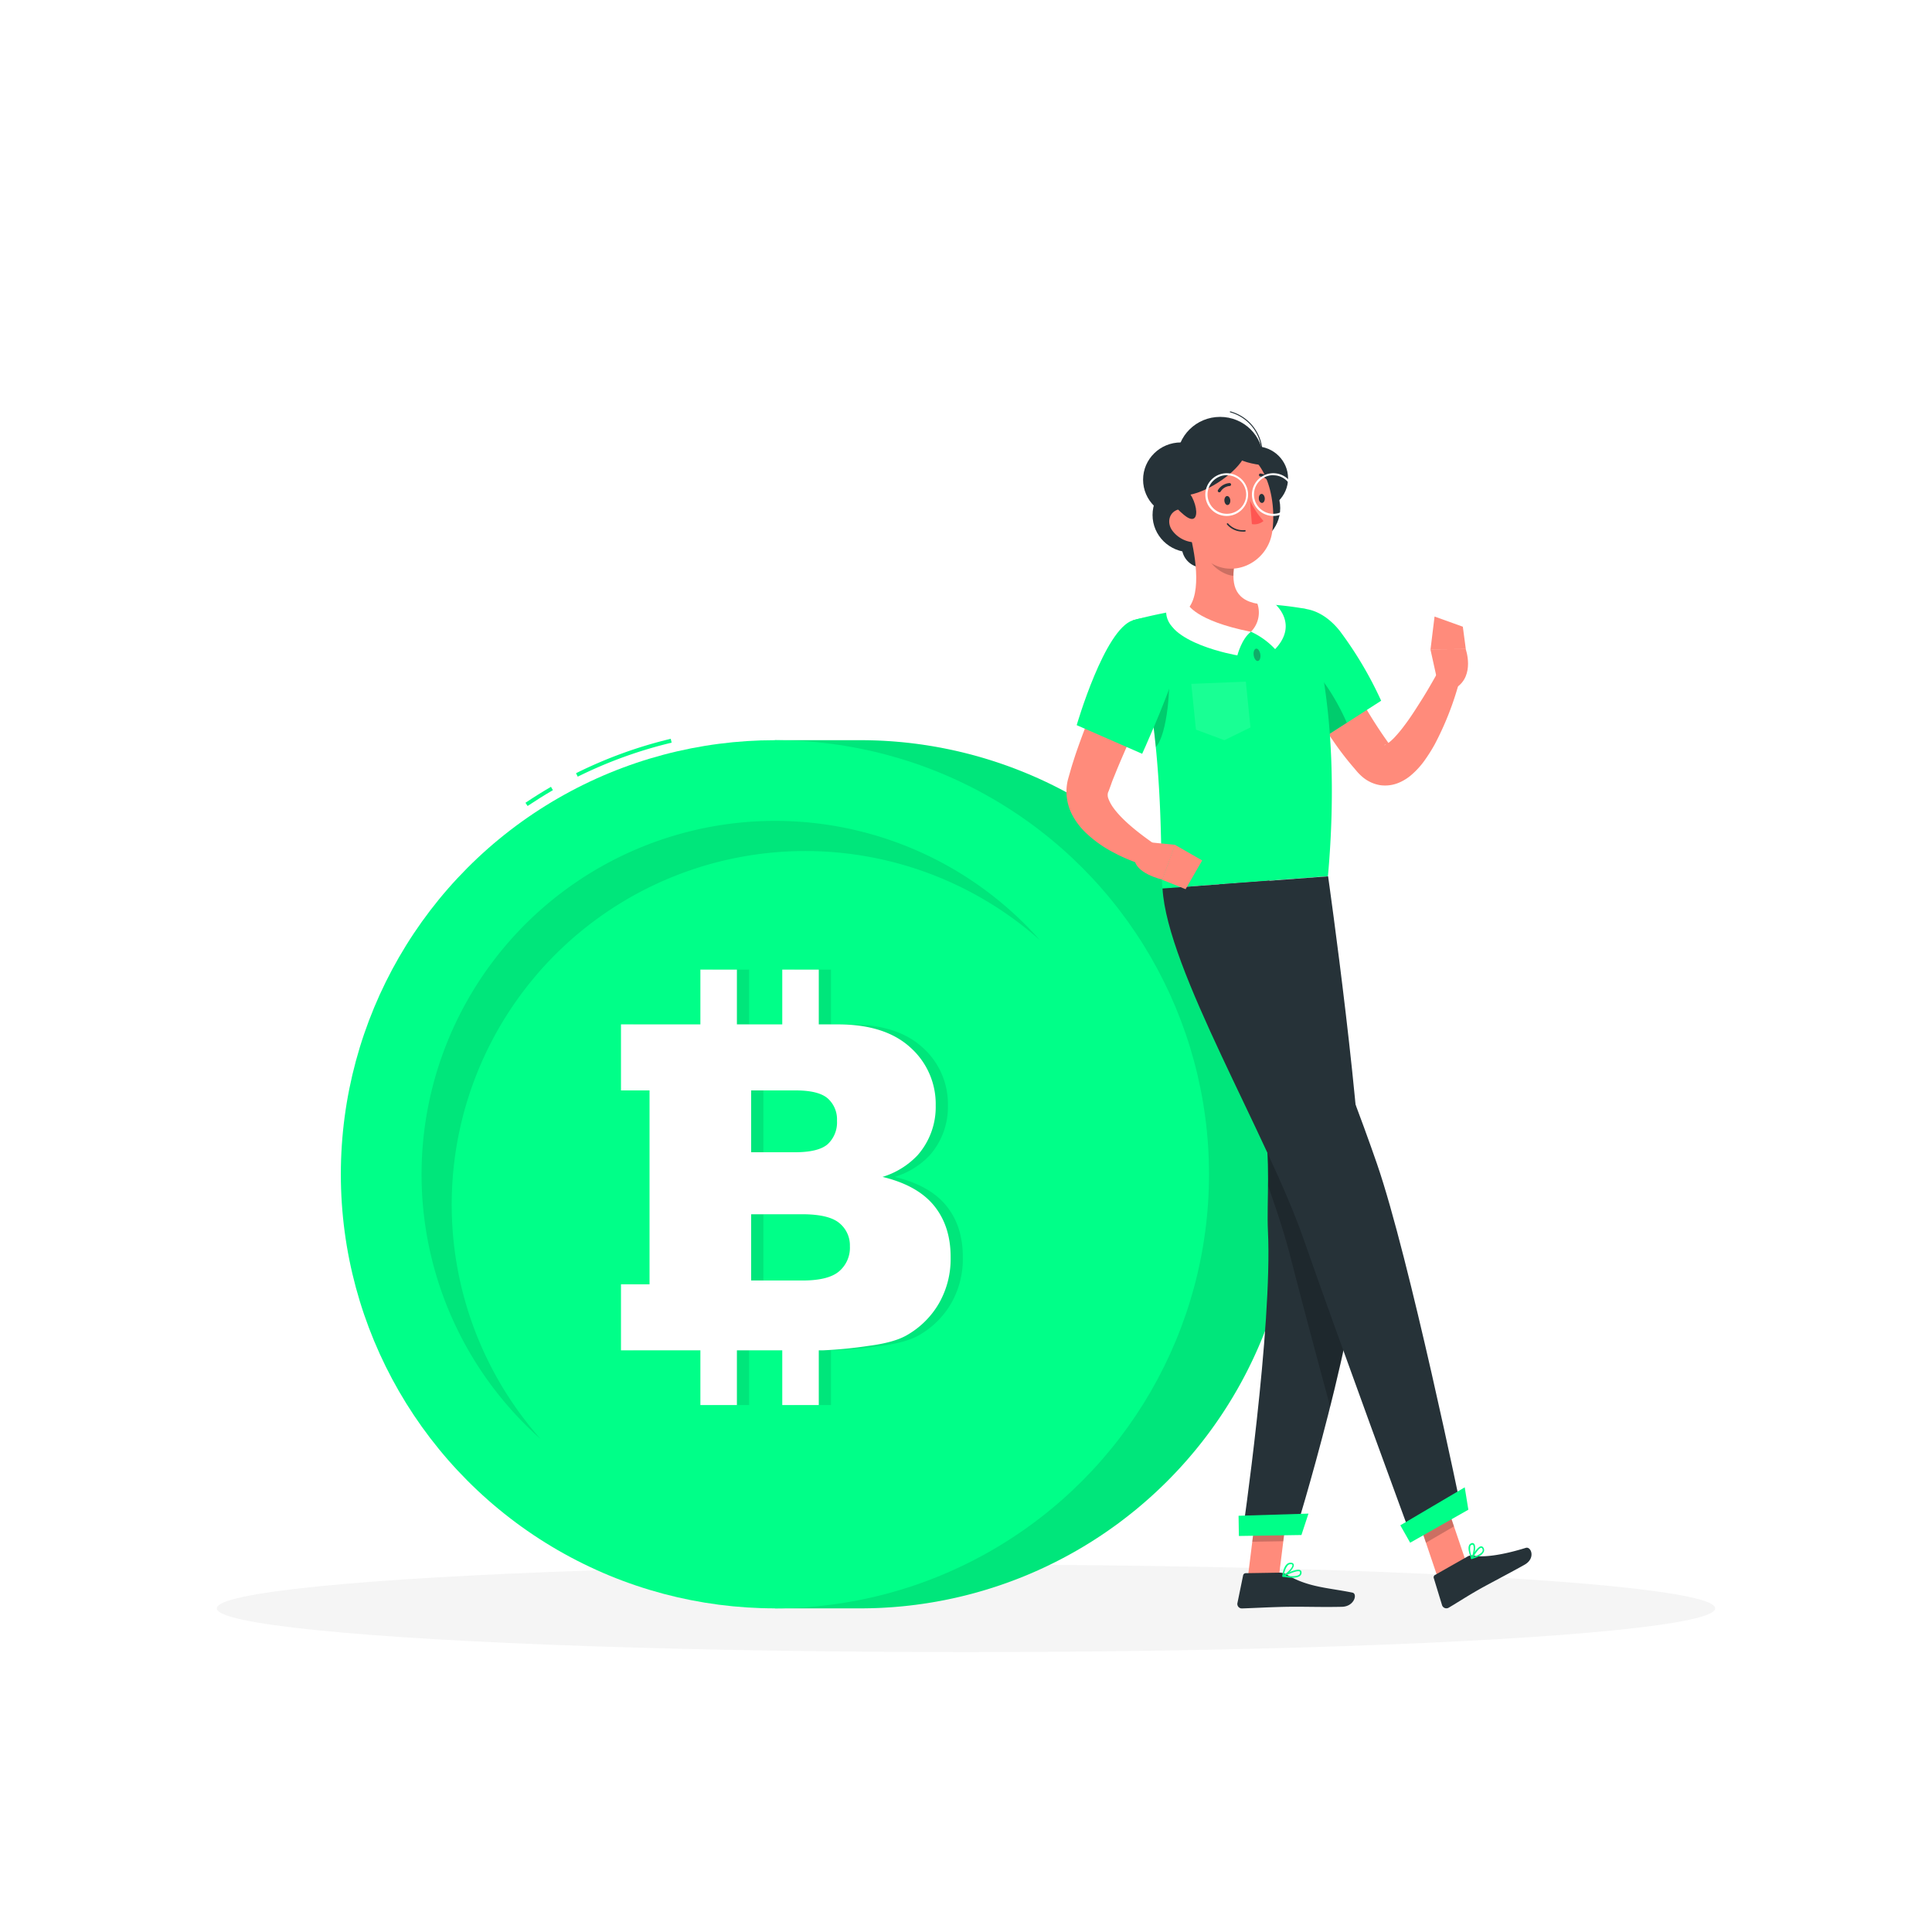 <svg class="animated" id="freepik_stories-bitcoin" xmlns="http://www.w3.org/2000/svg" viewBox="0 0 500 500" version="1.1" xmlns:xlink="http://www.w3.org/1999/xlink" xmlns:svgjs="http://svgjs.com/svgjs"><style>svg#freepik_stories-bitcoin:not(.animated) .animable {opacity: 0;}svg#freepik_stories-bitcoin.animated #freepik--Bitcoin--inject-135 {animation: 1.8s 1 forwards ease-out slideDown,3s Infinite  linear floating;animation-delay: 0s,1.8s;}svg#freepik_stories-bitcoin.animated #freepik--Character--inject-135 {animation: 1.7s 1 forwards ease-out slideLeft,3s Infinite  linear floating;animation-delay: 0s,1.7s;}            @keyframes slideDown {                0% {                    opacity: 0;                    transform: translateY(-30px);                }                100% {                    opacity: 1;                    transform: translateY(0);                }            }                    @keyframes floating {                0% {                    opacity: 1;                    transform: translateY(0px);                }                50% {                    transform: translateY(-10px);                }                100% {                    opacity: 1;                    transform: translateY(0px);                }            }                    @keyframes slideLeft {                0% {                    opacity: 0;                    transform: translateX(-30px);                }                100% {                    opacity: 1;                    transform: translateX(0);                }            }        </style><g id="freepik--Shadow--inject-135" class="animable" style="transform-origin: 250px 416.24px;"><ellipse id="freepik--path--inject-135" cx="250" cy="416.24" rx="193.89" ry="11.32" style="fill: rgb(245, 245, 245); transform-origin: 250px 416.24px;" class="animable"></ellipse></g><g id="freepik--Bitcoin--inject-135" class="animable" style="transform-origin: 200.55px 303.9px;"><path d="M222.63,191.56H200.55V416.24h22.08a112.34,112.34,0,1,0,0-224.68Z" style="fill: rgb(0, 255, 136); transform-origin: 267.76px 303.9px;" id="elp2u9r1mbomi" class="animable"></path><g id="elhlgnefh1vjm"><path d="M222.63,191.56H200.55V416.24h22.08a112.34,112.34,0,1,0,0-224.68Z" style="opacity: 0.1; transform-origin: 267.76px 303.9px;" class="animable"></path></g><path d="M149.52,201l-.45-.89a115,115,0,0,1,24.52-8.91l.23,1A114.35,114.35,0,0,0,149.52,201Z" style="fill: rgb(0, 255, 136); transform-origin: 161.445px 196.1px;" id="eljd0lpd240g" class="animable"></path><path d="M136.54,208.59l-.55-.83c2.15-1.44,4.37-2.84,6.6-4.13l.5.86C140.88,205.78,138.68,207.16,136.54,208.59Z" style="fill: rgb(0, 255, 136); transform-origin: 139.54px 206.11px;" id="elmgxtxmhvwo8" class="animable"></path><g id="elyj3d8r6iwj"><circle cx="200.55" cy="303.9" r="112.34" style="fill: rgb(0, 255, 136); transform-origin: 200.55px 303.9px; transform: rotate(-45deg);" class="animable"></circle></g><g id="eliet00ugahtp"><path d="M269.1,243.28A91.5,91.5,0,0,0,139.9,372.41,91.5,91.5,0,1,1,269.1,243.28Z" style="opacity: 0.1; transform-origin: 189.1px 292.426px;" class="animable"></path></g><g id="el5ecbqlunk63"><path d="M244.94,312.09q-4.29-5.32-13.38-7.51a20.72,20.72,0,0,0,9.09-5.64,18.85,18.85,0,0,0,4.67-12.83,19.59,19.59,0,0,0-6.53-15q-6.54-6-18.73-6h-5V250.94H205.6v14.17H193.87V250.94h-9.45v14.17H163.87V282.2h7.39v50.17h-7.39v17.09h20.55v14.17h9.45V349.46H205.6v14.17h9.46V349.46h1.2a113.21,113.21,0,0,0,11.68-1.15q6.62-.85,9.9-2.76a22.46,22.46,0,0,0,8.34-8.28,23.08,23.08,0,0,0,3-11.8Q249.23,317.42,244.94,312.09ZM197.56,282.2h11.51q5.93,0,8.31,2.07a7.23,7.23,0,0,1,2.39,5.76,7.67,7.67,0,0,1-2.39,6.07q-2.38,2.1-8.49,2.1H197.56ZM220.34,329q-2.76,2.39-9.49,2.39H197.56V314.25h13.23q6.86,0,9.58,2.27a7.46,7.46,0,0,1,2.74,6A8,8,0,0,1,220.34,329Z" style="opacity: 0.1; transform-origin: 206.527px 307.285px;" class="animable"></path></g><path d="M241.78,312.09q-4.29-5.32-13.38-7.51a20.81,20.81,0,0,0,9.1-5.64,18.89,18.89,0,0,0,4.66-12.83,19.59,19.59,0,0,0-6.53-15q-6.54-6-18.73-6h-5V250.94h-9.45v14.17H190.71V250.94h-9.45v14.17H160.71V282.2h7.39v50.17h-7.39v17.09h20.55v14.17h9.45V349.46h11.74v14.17h9.45V349.46h1.2a113.21,113.21,0,0,0,11.68-1.15q6.61-.85,9.9-2.76a22.39,22.39,0,0,0,8.34-8.28,23.08,23.08,0,0,0,3-11.8Q246.07,317.42,241.78,312.09ZM194.4,282.2h11.51q5.93,0,8.31,2.07a7.23,7.23,0,0,1,2.39,5.76,7.67,7.67,0,0,1-2.39,6.07q-2.39,2.1-8.49,2.1H194.4ZM217.18,329q-2.76,2.39-9.49,2.39H194.4V314.25h13.23q6.85,0,9.58,2.27a7.43,7.43,0,0,1,2.74,6A8,8,0,0,1,217.18,329Z" style="fill: rgb(255, 255, 255); transform-origin: 203.367px 307.285px;" id="el6984ixgb9k6" class="animable"></path></g><g id="freepik--Character--inject-135" class="animable animator-active" style="transform-origin: 336.176px 261.363px;"><ellipse cx="308.07" cy="133.28" rx="9.79" ry="9.64" style="fill: rgb(38, 50, 56); transform-origin: 308.07px 133.28px;" id="el8xx8em8230a" class="animable"></ellipse><path d="M316.75,141.38A5.45,5.45,0,1,1,311.3,136,5.41,5.41,0,0,1,316.75,141.38Z" style="fill: rgb(38, 50, 56); transform-origin: 311.3px 141.45px;" id="elkp411v7gxie" class="animable"></path><ellipse cx="321.53" cy="131.49" rx="9.79" ry="9.64" style="fill: rgb(38, 50, 56); transform-origin: 321.53px 131.49px;" id="el6sy5yz3k7h3" class="animable"></ellipse><polygon points="322.97 408.01 331 407.89 333.31 389.27 325.28 389.39 322.97 408.01" style="fill: rgb(255, 139, 123); transform-origin: 328.14px 398.64px;" id="el20trse0ey6r" class="animable"></polygon><polygon points="371.85 407.58 379.11 403.34 373.29 386.17 366.04 390.41 371.85 407.58" style="fill: rgb(255, 139, 123); transform-origin: 372.575px 396.875px;" id="elnctfrkoestm" class="animable"></polygon><path d="M379.89,402.77l-8.51,4.83a.68.68,0,0,0-.32.81l2.14,7a1.18,1.18,0,0,0,1.72.66c2.71-1.6,4.62-2.89,8.07-4.85,2.12-1.2,8.65-4.61,11.58-6.28s1.67-4.77.32-4.36c-6.05,1.88-11,2.56-13.62,2A2,2,0,0,0,379.89,402.77Z" style="fill: rgb(38, 50, 56); transform-origin: 383.69px 408.387px;" id="elv3eyz1wxpy" class="animable"></path><path d="M331.16,407l-8.77.14a.69.69,0,0,0-.67.55l-1.47,7.16a1.16,1.16,0,0,0,1.17,1.41c3.16-.1,7.73-.36,11.7-.42,4.65-.07,8.67.12,14.12,0,3.29-.05,4.15-3.39,2.77-3.67-6.3-1.28-11.43-1.35-16.91-4.61A3.74,3.74,0,0,0,331.16,407Z" style="fill: rgb(38, 50, 56); transform-origin: 335.432px 411.63px;" id="el8akch0n435x" class="animable"></path><path d="M343.4,163.85c1.12,2.35,2.33,4.89,3.56,7.3s2.49,4.88,3.79,7.26A122.86,122.86,0,0,0,359.13,192l.57.79c.09.12.09.13.08.15a2.67,2.67,0,0,0-.79-.23c-.44-.05-.76.1-.72.14a1.39,1.39,0,0,0,.59-.25,12.53,12.53,0,0,0,2.26-2,33.15,33.15,0,0,0,2.36-2.87c1.57-2.06,3-4.34,4.47-6.66s2.83-4.74,4.16-7.09l5.62,2.19a78.23,78.23,0,0,1-6.45,16.52,43.61,43.61,0,0,1-2.52,4,20.94,20.94,0,0,1-3.66,4,12.16,12.16,0,0,1-3.06,1.87,9.19,9.19,0,0,1-4.87.64,9.41,9.41,0,0,1-4.53-2.1,13.92,13.92,0,0,1-1.39-1.36l-.74-.88a76.35,76.35,0,0,1-5.51-7.16c-1.71-2.43-3.25-4.93-4.75-7.44s-2.89-5.07-4.22-7.66-2.58-5.15-3.77-8Z" style="fill: rgb(255, 139, 123); transform-origin: 354.995px 183.57px;" id="ellpp7qcdzpf8" class="animable"></path><path d="M329,163.8c-2.16,7.36,13.08,27.43,13.08,27.43l15.36-9.88a97.81,97.81,0,0,0-10.65-18C340.45,155.28,331.33,155.72,329,163.8Z" style="fill: rgb(0, 255, 136); transform-origin: 343.115px 174.372px;" id="elm2ws6w9uatq" class="animable"></path><g id="ela3uw41il1yo"><path d="M338.32,172.44c3.16,1.35,7.81,9,10.23,14.6L342,191.23a122.8,122.8,0,0,1-9.8-15.36C334.29,173.61,336.65,171.73,338.32,172.44Z" style="opacity: 0.2; transform-origin: 340.375px 181.759px;" class="animable"></path></g><path d="M372.19,177.09l-2-9.05,9.13-.07s2.44,6.8-2.46,10Z" style="fill: rgb(255, 139, 123); transform-origin: 375.059px 172.97px;" id="elu37yirec0y" class="animable"></path><polygon points="371.26 159.56 378.58 162.19 379.35 167.97 370.22 168.04 371.26 159.56" style="fill: rgb(255, 139, 123); transform-origin: 374.785px 163.8px;" id="elowlk4wm3cd8" class="animable"></polygon><g id="elriqwc0vfuea"><polygon points="333.31 389.27 332.12 398.87 324.08 399 325.28 389.4 333.31 389.27" style="opacity: 0.2; transform-origin: 328.695px 394.135px;" class="animable"></polygon></g><g id="elug702kqobv"><polygon points="366.04 390.41 373.3 386.18 376.29 395.03 369.03 399.26 366.04 390.41" style="opacity: 0.2; transform-origin: 371.165px 392.72px;" class="animable"></polygon></g><path d="M293.17,160.54c8.65,30.49,6.91,62.85,7.69,69.4,6.27-.45,29.92-2.22,42.81-3.18,4.11-45.87-5.62-69.16-5.62-69.16s-2.75-.53-6.5-.92c-1.17-.12-2.44-.22-3.76-.29-.73,0-1.47-.07-2.22-.08a160.25,160.25,0,0,0-18.2,1.35c-1.14.14-2.3.32-3.43.5s-2.06.37-3,.56C296.55,159.59,293.17,160.54,293.17,160.54Z" style="fill: rgb(0, 255, 136); transform-origin: 318.926px 193.125px;" id="el14dynphez6o" class="animable"></path><g id="elxq323m6n96n"><polygon points="323.62 188.26 316.87 191.56 309.51 188.83 308.3 176.98 322.42 176.41 323.62 188.26" style="fill: rgb(255, 255, 255); opacity: 0.1; transform-origin: 315.96px 183.985px;" class="animable"></polygon></g><g id="el7e1hupbskga"><path d="M302.31,173.62c.77,2.95-.11,16.41-3.19,19.73-.42-4.31-1-8.81-1.72-13.41Z" style="opacity: 0.2; transform-origin: 299.986px 183.485px;" class="animable"></path></g><path d="M307.65,137c1.59,5.77,3.53,16.42-.28,20.63,3.42,2.93,7.85,6.27,14.83,6s5.4-5,3.37-7.35c-6.64-1.08-6.84-5.94-6-10.57Z" style="fill: rgb(255, 139, 123); transform-origin: 317.334px 150.323px;" id="elny60540qwd" class="animable"></path><path d="M307.37,156.3s1.82,4.31,16.37,7.21c-2.41,1.77-3.51,6.1-3.51,6.1s-19-3.19-18.42-11.65C302.8,157.16,307.37,156.3,307.37,156.3Z" style="fill: rgb(255, 255, 255); transform-origin: 312.768px 162.955px;" id="elebot6z2843e" class="animable"></path><path d="M330,168a19.8,19.8,0,0,0-6.25-4.51,7.09,7.09,0,0,0,1.5-7.69,29.69,29.69,0,0,1,4.37.18S336.38,161.24,330,168Z" style="fill: rgb(255, 255, 255); transform-origin: 328.245px 161.892px;" id="elob4dv8wle9b" class="animable"></path><g id="elnxn4d4bxdth"><path d="M324.45,169.6c.13.88.62,1.53,1.1,1.46s.75-.84.62-1.72-.62-1.54-1.09-1.47S324.32,168.71,324.45,169.6Z" style="fill: rgb(38, 50, 56); opacity: 0.4; transform-origin: 325.311px 169.465px;" class="animable"></path></g><g id="elmydjo0qcp9"><path d="M312.5,140.59l7,5.15a18.29,18.29,0,0,0-.32,3.27c-2.52-.18-6.15-2.66-6.61-5.25A8.7,8.7,0,0,1,312.5,140.59Z" style="opacity: 0.2; transform-origin: 315.944px 144.8px;" class="animable"></path></g><ellipse cx="315.76" cy="118.86" rx="11.14" ry="10.97" style="fill: rgb(38, 50, 56); transform-origin: 315.76px 118.86px;" id="elqrhwiiymxy" class="animable"></ellipse><path d="M326.16,120.27h0a.13.13,0,0,1-.08-.16,10.73,10.73,0,0,0-1.05-8.25,11.06,11.06,0,0,0-6.65-5.15.12.12,0,0,1,.06-.24,11.21,11.21,0,0,1,6.8,5.26,11,11,0,0,1,1.08,8.45A.14.14,0,0,1,326.16,120.27Z" style="fill: rgb(38, 50, 56); transform-origin: 322.503px 113.37px;" id="ela8hkanrr51" class="animable"></path><ellipse cx="324.93" cy="123.8" rx="8.42" ry="8.29" style="fill: rgb(38, 50, 56); transform-origin: 324.93px 123.8px;" id="elcivje8m25g" class="animable"></ellipse><ellipse cx="305.62" cy="124.14" rx="9.79" ry="9.64" style="fill: rgb(38, 50, 56); transform-origin: 305.62px 124.14px;" id="elxje8hf8cai" class="animable"></ellipse><path d="M306.3,128.27c1.08,7.89,1.31,12.57,5.61,16.34,6.48,5.67,16,1.31,17.3-6.74,1.18-7.25-.78-18.94-8.78-21.52A10.86,10.86,0,0,0,306.3,128.27Z" style="fill: rgb(255, 139, 123); transform-origin: 317.853px 131.494px;" id="ely87z85l229o" class="animable"></path><path d="M301.82,124.34c.82,11.1,25.34-4.43,20.12-10.35s-13.23-1.74-16.12.93C302.21,118.25,301.62,121.62,301.82,124.34Z" style="fill: rgb(38, 50, 56); transform-origin: 312.227px 119.608px;" id="elgmadf2e66a4" class="animable"></path><path d="M320.91,114.45c4.52-1.38,12.24,6.68,5.32,5.87S315.61,116.08,320.91,114.45Z" style="fill: rgb(38, 50, 56); transform-origin: 323.694px 117.334px;" id="elkvvt2a73wwp" class="animable"></path><path d="M303.37,137.28a7.55,7.55,0,0,0,4.95,3c2.63.38,3.6-2.06,2.58-4.36-.91-2.07-3.39-4.76-5.89-4.08S301.93,135.29,303.37,137.28Z" style="fill: rgb(255, 139, 123); transform-origin: 306.947px 136.026px;" id="eln7hepf0cax" class="animable"></path><path d="M335.1,397l-13.59.21s7.85-53.69,6.63-78.67c-.37-7.6.84-18.23-1.16-29.62-2.54-14.36-3.76-20.08-7-38.22-2.34-12.94-4.41-21.81-4.41-21.81l28.14-2.1s9.19,64.71,8.92,89.2C352.31,341.43,335.1,397,335.1,397Z" style="fill: rgb(38, 50, 56); transform-origin: 334.103px 312px;" id="elyha7z1vfsv" class="animable"></path><path d="M305.14,125.42c4.54,1.31,6.62,12.28,1.25,7.82S299.82,123.89,305.14,125.42Z" style="fill: rgb(38, 50, 56); transform-origin: 305.644px 129.717px;" id="elo7yp65x2id9" class="animable"></path><g id="el5pzssomp2xx"><path d="M327,288.89a96.26,96.26,0,0,1,1.18,18c2.34,6.61,4.38,12.87,5.8,18.44,2.49,9.75,6.43,24.53,10.27,38.74,4.17-16.64,8.23-35.87,8.36-48.13Z" style="opacity: 0.2; transform-origin: 339.805px 326.48px;" class="animable"></path></g><path d="M328.49,227.89s20.22,51.1,27.88,73.33c8.4,24.35,21.95,90.08,21.95,90.08l-12.78,7.26s-19.93-54.19-28.18-77.91c-9.4-27-35.29-69.71-36.5-90.7Z" style="fill: rgb(38, 50, 56); transform-origin: 339.59px 313.225px;" id="elw173ji3oiz" class="animable"></path><polygon points="380.01 390.71 364.95 399.25 362.4 394.75 379.07 384.92 380.01 390.71" style="fill: rgb(0, 255, 136); transform-origin: 371.205px 392.085px;" id="elvndc2zxvp6f" class="animable"></polygon><polygon points="336.81 397.26 320.62 397.51 320.54 392.28 338.63 391.72 336.81 397.26" style="fill: rgb(0, 255, 136); transform-origin: 329.585px 394.615px;" id="elw6srfg4pmxr" class="animable"></polygon><path d="M316.87,129.59c.05.65.43,1.15.85,1.11s.72-.58.68-1.22-.43-1.14-.85-1.11S316.82,129,316.87,129.59Z" style="fill: rgb(38, 50, 56); transform-origin: 317.634px 129.535px;" id="eli1zymjlyrto" class="animable"></path><path d="M325.79,129.05c0,.65.43,1.14.85,1.11s.73-.58.68-1.22-.43-1.15-.85-1.12S325.74,128.4,325.79,129.05Z" style="fill: rgb(38, 50, 56); transform-origin: 326.555px 128.99px;" id="elkx8g7n648lc" class="animable"></path><path d="M323.49,129.54a23.31,23.31,0,0,0,3.5,5.3,3.71,3.71,0,0,1-3,.8Z" style="fill: rgb(255, 86, 82); transform-origin: 325.24px 132.617px;" id="el8b479j13ch5" class="animable"></path><path d="M321.35,137.57a5.28,5.28,0,0,1-3.8-1.84.19.19,0,1,1,.3-.23,5.14,5.14,0,0,0,4.32,1.69.18.18,0,0,1,.2.17.19.19,0,0,1-.17.21A6,6,0,0,1,321.35,137.57Z" style="fill: rgb(38, 50, 56); transform-origin: 319.935px 136.497px;" id="elwqgj8qup5xl" class="animable"></path><path d="M315.51,127.4a.32.32,0,0,1-.18-.06.37.37,0,0,1-.11-.52,3.77,3.77,0,0,1,3-1.8.38.38,0,1,1,0,.76h0a3,3,0,0,0-2.33,1.45A.38.38,0,0,1,315.51,127.4Z" style="fill: rgb(38, 50, 56); transform-origin: 316.878px 126.212px;" id="eli54fr4mfogk" class="animable"></path><path d="M328.75,125.05a.35.35,0,0,1-.31-.19,3,3,0,0,0-2.27-1.55.37.37,0,0,1-.35-.4.38.38,0,0,1,.39-.36,3.79,3.79,0,0,1,2.89,1.93.39.39,0,0,1-.14.52A.33.33,0,0,1,328.75,125.05Z" style="fill: rgb(38, 50, 56); transform-origin: 327.483px 123.801px;" id="ela299rappbeh" class="animable"></path><path d="M382.89,402.68a9.23,9.23,0,0,1-2,.78.19.19,0,0,1-.2-.06.2.2,0,0,1,0-.21c.17-.3,1.64-3,2.63-3a.63.63,0,0,1,.55.31,1.13,1.13,0,0,1,.15,1.07A2.42,2.42,0,0,1,382.89,402.68Zm-1.62.28c1.32-.44,2.21-1,2.41-1.53a.76.76,0,0,0-.12-.73c-.08-.12-.15-.14-.21-.14C382.83,400.59,381.89,401.91,381.27,403Z" style="fill: rgb(0, 255, 136); transform-origin: 382.376px 401.829px;" id="elz1r1zk72fyk" class="animable"></path><path d="M381,403.45l-.1,0a.19.19,0,0,1-.16-.11c0-.09-1-2.2-.58-3.32a1,1,0,0,1,.58-.61h0a.62.62,0,0,1,.77.13c.59.7.06,3-.44,3.82A.16.16,0,0,1,381,403.45Zm-.19-3.63a.61.61,0,0,0-.3.36,4.49,4.49,0,0,0,.42,2.65c.41-.95.64-2.61.29-3,0,0-.1-.13-.33,0h0Z" style="fill: rgb(0, 255, 136); transform-origin: 380.914px 401.39px;" id="el6sal7bjy6gu" class="animable"></path><path d="M332,408.06a.2.2,0,0,1-.13-.16.17.17,0,0,1,.1-.19c.36-.2,3.56-1.88,4.54-1.36a.62.62,0,0,1,.32.51h0a1.06,1.06,0,0,1-.34.93c-.87.79-3.17.51-4.47.27Zm4.26-1.4c-.61-.2-2.34.49-3.61,1.12,1.78.27,3.1.17,3.59-.27a.69.69,0,0,0,.21-.62.2.2,0,0,0-.12-.2Z" style="fill: rgb(0, 255, 136); transform-origin: 334.353px 407.281px;" id="elyi5y5l45h6n" class="animable"></path><path d="M332,408.06l-.05,0a.17.17,0,0,1-.08-.17c0-.09.19-2.26,1.19-3.11a1.37,1.37,0,0,1,1.05-.34h0c.53,0,.68.3.72.52.16.9-1.73,2.67-2.69,3.12A.23.23,0,0,1,332,408.06Zm2.28-3.24-.2,0h0a1,1,0,0,0-.77.26,4.45,4.45,0,0,0-1,2.49c1-.61,2.26-2,2.17-2.54A.24.24,0,0,0,334.25,404.82Zm-.18-.22Z" style="fill: rgb(0, 255, 136); transform-origin: 333.354px 406.258px;" id="el0r9ot6d61nnf" class="animable"></path><path d="M302,171c-2.26,4.66-4.54,9.45-6.75,14.19-1.11,2.38-2.21,4.75-3.25,7.13s-2.08,4.76-3.06,7.14c-.46,1.19-1,2.38-1.39,3.55l-.64,1.75a2.08,2.08,0,0,0-.19.48,2.55,2.55,0,0,0,.15,1.5,10.1,10.1,0,0,0,1.27,2.32c2.44,3.36,6.69,6.64,10.72,9.45L296.45,224a40.28,40.28,0,0,1-4.1-1.43,40.75,40.75,0,0,1-3.92-1.82,31.38,31.38,0,0,1-7.49-5.29,18.24,18.24,0,0,1-3.27-4.24A13.16,13.16,0,0,1,276,205a12.54,12.54,0,0,1,.44-3.46l.59-2.06c.38-1.37.82-2.67,1.24-4,1.78-5.25,3.78-10.32,5.93-15.31s4.46-9.84,7-14.72Z" style="fill: rgb(255, 139, 123); transform-origin: 288.999px 194.725px;" id="el62tpmu2u52k" class="animable"></path><path d="M293.18,160.54c-7.33,2.3-14.53,27.13-14.53,27.13l16.94,7.41s5.49-12,8.64-21.4C307.66,163.43,302.05,157.76,293.18,160.54Z" style="fill: rgb(0, 255, 136); transform-origin: 291.95px 177.458px;" id="el28ncb8u6a0e" class="animable"></path><path d="M296,217.84l8.12.8-3.3,9s-7.3-1.62-7.21-5.6Z" style="fill: rgb(255, 139, 123); transform-origin: 298.865px 222.74px;" id="el9y45jlftlqi" class="animable"></path><polygon points="311.12 222.68 306.83 230.12 300.76 227.68 304.07 218.64 311.12 222.68" style="fill: rgb(255, 139, 123); transform-origin: 305.94px 224.38px;" id="elxluqepfa8o" class="animable"></polygon><path d="M317.51,133.53A5.53,5.53,0,1,1,323,128,5.54,5.54,0,0,1,317.51,133.53Zm0-10.56a5,5,0,1,0,5,5A5,5,0,0,0,317.51,123Z" style="fill: rgb(255, 255, 255); transform-origin: 317.47px 128px;" id="el6g3fkbwm69a" class="animable"></path><path d="M329.53,133.53a5.53,5.53,0,1,1,5.53-5.53A5.54,5.54,0,0,1,329.53,133.53Zm0-10.56a5,5,0,1,0,5,5A5,5,0,0,0,329.53,123Z" style="fill: rgb(255, 255, 255); transform-origin: 329.53px 128px;" id="el80jxs87rwsn" class="animable"></path></g><defs>     <filter id="active" height="200%">         <feMorphology in="SourceAlpha" result="DILATED" operator="dilate" radius="2"></feMorphology>                <feFlood flood-color="#32DFEC" flood-opacity="1" result="PINK"></feFlood>        <feComposite in="PINK" in2="DILATED" operator="in" result="OUTLINE"></feComposite>        <feMerge>            <feMergeNode in="OUTLINE"></feMergeNode>            <feMergeNode in="SourceGraphic"></feMergeNode>        </feMerge>    </filter>    <filter id="hover" height="200%">        <feMorphology in="SourceAlpha" result="DILATED" operator="dilate" radius="2"></feMorphology>                <feFlood flood-color="#ff0000" flood-opacity="0.5" result="PINK"></feFlood>        <feComposite in="PINK" in2="DILATED" operator="in" result="OUTLINE"></feComposite>        <feMerge>            <feMergeNode in="OUTLINE"></feMergeNode>            <feMergeNode in="SourceGraphic"></feMergeNode>        </feMerge>            <feColorMatrix type="matrix" values="0   0   0   0   0                0   1   0   0   0                0   0   0   0   0                0   0   0   1   0 "></feColorMatrix>    </filter></defs></svg>